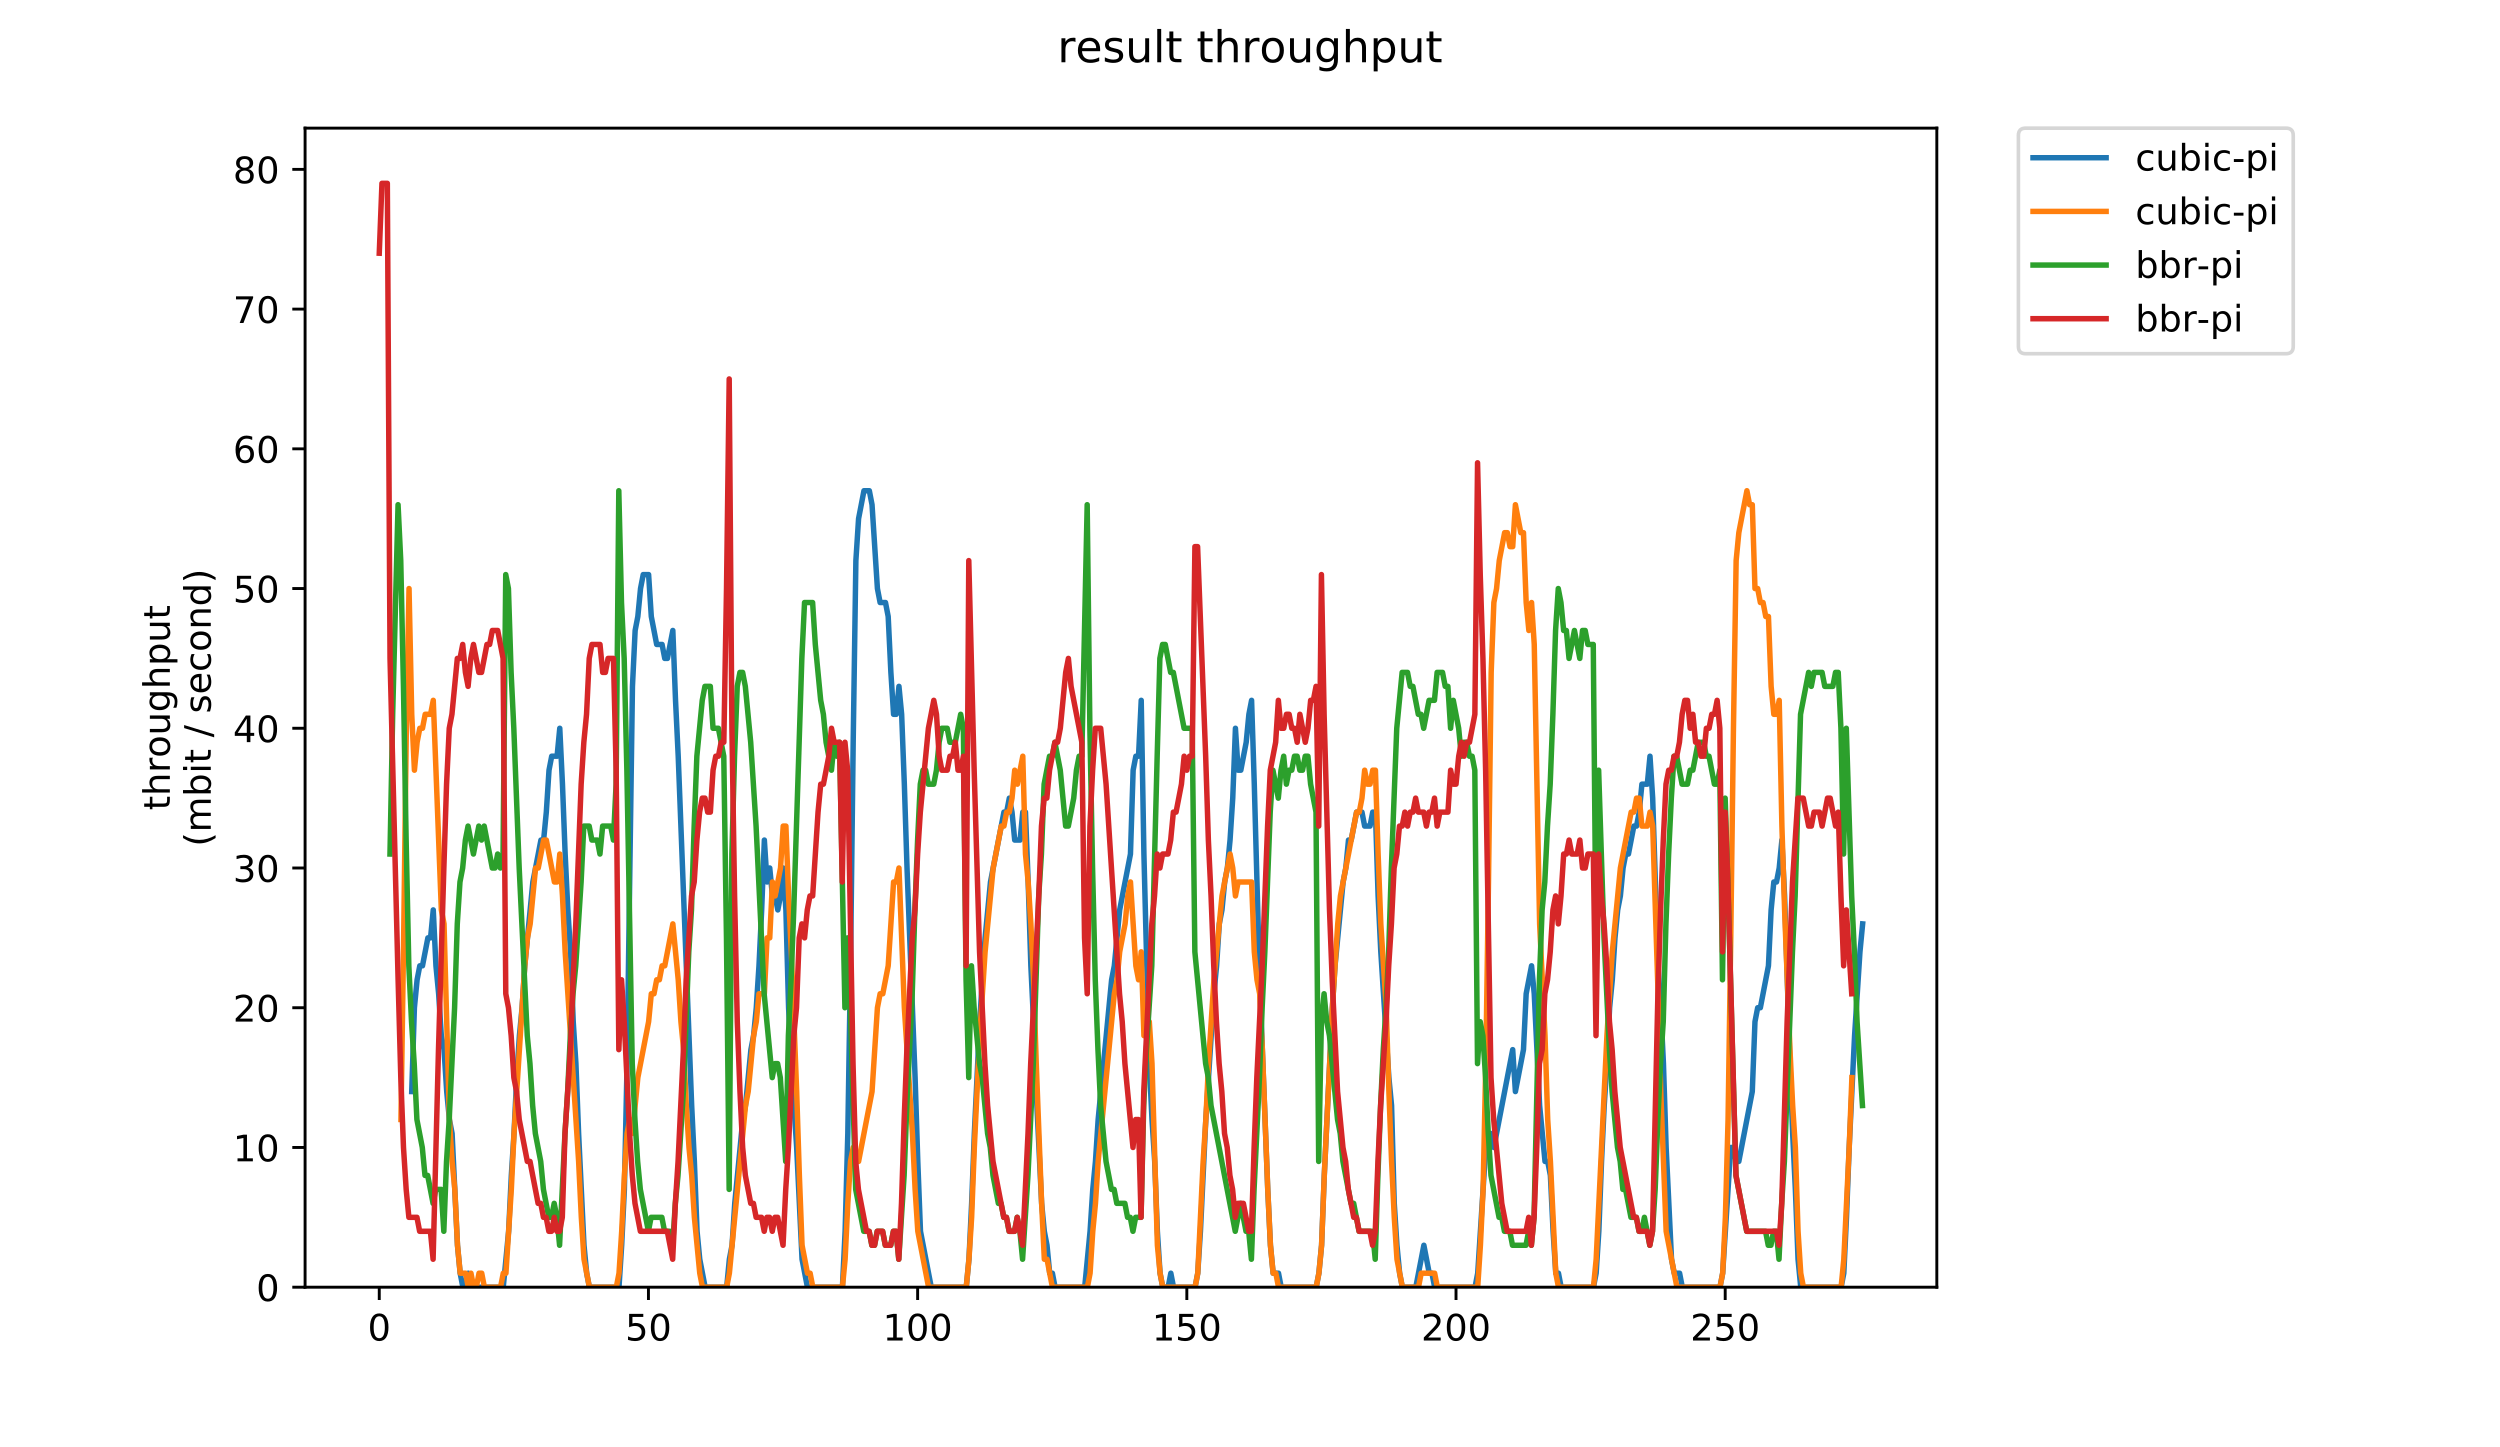 <?xml version="1.0" encoding="utf-8" standalone="no"?>
<!DOCTYPE svg PUBLIC "-//W3C//DTD SVG 1.1//EN"
  "http://www.w3.org/Graphics/SVG/1.1/DTD/svg11.dtd">
<!-- Created with matplotlib (https://matplotlib.org/) -->
<svg height="396pt" version="1.1" viewBox="0 0 684 396" width="684pt" xmlns="http://www.w3.org/2000/svg" xmlns:xlink="http://www.w3.org/1999/xlink">
 <defs>
  <style type="text/css">
*{stroke-linecap:butt;stroke-linejoin:round;}
  </style>
 </defs>
 <g id="figure_1">
  <g id="patch_1">
   <path d="M 0 396 
L 684 396 
L 684 0 
L 0 0 
z
" style="fill:#ffffff;"/>
  </g>
  <g id="axes_1">
   <g id="patch_2">
    <path d="M 83.472 352.174 
L 529.913 352.174 
L 529.913 35.062 
L 83.472 35.062 
z
" style="fill:#ffffff;"/>
   </g>
   <g id="matplotlib.axis_1">
    <g id="xtick_1">
     <g id="line2d_1">
      <defs>
       <path d="M 0 0 
L 0 3.5 
" id="m79e713809d" style="stroke:#000000;stroke-width:0.8;"/>
      </defs>
      <g>
       <use style="stroke:#000000;stroke-width:0.8;" x="103.765" xlink:href="#m79e713809d" y="352.174"/>
      </g>
     </g>
     <g id="text_1">
      <!-- 0 -->
      <defs>
       <path d="M 31.781 66.406 
Q 24.172 66.406 20.328 58.906 
Q 16.5 51.422 16.5 36.375 
Q 16.5 21.391 20.328 13.891 
Q 24.172 6.391 31.781 6.391 
Q 39.453 6.391 43.281 13.891 
Q 47.125 21.391 47.125 36.375 
Q 47.125 51.422 43.281 58.906 
Q 39.453 66.406 31.781 66.406 
z
M 31.781 74.219 
Q 44.047 74.219 50.516 64.516 
Q 56.984 54.828 56.984 36.375 
Q 56.984 17.969 50.516 8.266 
Q 44.047 -1.422 31.781 -1.422 
Q 19.531 -1.422 13.062 8.266 
Q 6.594 17.969 6.594 36.375 
Q 6.594 54.828 13.062 64.516 
Q 19.531 74.219 31.781 74.219 
z
" id="DejaVuSans-48"/>
      </defs>
      <g transform="translate(100.584 366.773)scale(0.1 -0.1)">
       <use xlink:href="#DejaVuSans-48"/>
      </g>
     </g>
    </g>
    <g id="xtick_2">
     <g id="line2d_2">
      <g>
       <use style="stroke:#000000;stroke-width:0.8;" x="177.415" xlink:href="#m79e713809d" y="352.174"/>
      </g>
     </g>
     <g id="text_2">
      <!-- 50 -->
      <defs>
       <path d="M 10.797 72.906 
L 49.516 72.906 
L 49.516 64.594 
L 19.828 64.594 
L 19.828 46.734 
Q 21.969 47.469 24.109 47.828 
Q 26.266 48.188 28.422 48.188 
Q 40.625 48.188 47.75 41.5 
Q 54.891 34.812 54.891 23.391 
Q 54.891 11.625 47.562 5.094 
Q 40.234 -1.422 26.906 -1.422 
Q 22.312 -1.422 17.547 -0.641 
Q 12.797 0.141 7.719 1.703 
L 7.719 11.625 
Q 12.109 9.234 16.797 8.062 
Q 21.484 6.891 26.703 6.891 
Q 35.156 6.891 40.078 11.328 
Q 45.016 15.766 45.016 23.391 
Q 45.016 31 40.078 35.438 
Q 35.156 39.891 26.703 39.891 
Q 22.75 39.891 18.812 39.016 
Q 14.891 38.141 10.797 36.281 
z
" id="DejaVuSans-53"/>
      </defs>
      <g transform="translate(171.053 366.773)scale(0.1 -0.1)">
       <use xlink:href="#DejaVuSans-53"/>
       <use x="63.623" xlink:href="#DejaVuSans-48"/>
      </g>
     </g>
    </g>
    <g id="xtick_3">
     <g id="line2d_3">
      <g>
       <use style="stroke:#000000;stroke-width:0.8;" x="251.065" xlink:href="#m79e713809d" y="352.174"/>
      </g>
     </g>
     <g id="text_3">
      <!-- 100 -->
      <defs>
       <path d="M 12.406 8.297 
L 28.516 8.297 
L 28.516 63.922 
L 10.984 60.406 
L 10.984 69.391 
L 28.422 72.906 
L 38.281 72.906 
L 38.281 8.297 
L 54.391 8.297 
L 54.391 0 
L 12.406 0 
z
" id="DejaVuSans-49"/>
      </defs>
      <g transform="translate(241.522 366.773)scale(0.1 -0.1)">
       <use xlink:href="#DejaVuSans-49"/>
       <use x="63.623" xlink:href="#DejaVuSans-48"/>
       <use x="127.246" xlink:href="#DejaVuSans-48"/>
      </g>
     </g>
    </g>
    <g id="xtick_4">
     <g id="line2d_4">
      <g>
       <use style="stroke:#000000;stroke-width:0.8;" x="324.716" xlink:href="#m79e713809d" y="352.174"/>
      </g>
     </g>
     <g id="text_4">
      <!-- 150 -->
      <g transform="translate(315.172 366.773)scale(0.1 -0.1)">
       <use xlink:href="#DejaVuSans-49"/>
       <use x="63.623" xlink:href="#DejaVuSans-53"/>
       <use x="127.246" xlink:href="#DejaVuSans-48"/>
      </g>
     </g>
    </g>
    <g id="xtick_5">
     <g id="line2d_5">
      <g>
       <use style="stroke:#000000;stroke-width:0.8;" x="398.366" xlink:href="#m79e713809d" y="352.174"/>
      </g>
     </g>
     <g id="text_5">
      <!-- 200 -->
      <defs>
       <path d="M 19.188 8.297 
L 53.609 8.297 
L 53.609 0 
L 7.328 0 
L 7.328 8.297 
Q 12.938 14.109 22.625 23.891 
Q 32.328 33.688 34.812 36.531 
Q 39.547 41.844 41.422 45.531 
Q 43.312 49.219 43.312 52.781 
Q 43.312 58.594 39.234 62.25 
Q 35.156 65.922 28.609 65.922 
Q 23.969 65.922 18.812 64.312 
Q 13.672 62.703 7.812 59.422 
L 7.812 69.391 
Q 13.766 71.781 18.938 73 
Q 24.125 74.219 28.422 74.219 
Q 39.75 74.219 46.484 68.547 
Q 53.219 62.891 53.219 53.422 
Q 53.219 48.922 51.531 44.891 
Q 49.859 40.875 45.406 35.406 
Q 44.188 33.984 37.641 27.219 
Q 31.109 20.453 19.188 8.297 
z
" id="DejaVuSans-50"/>
      </defs>
      <g transform="translate(388.822 366.773)scale(0.1 -0.1)">
       <use xlink:href="#DejaVuSans-50"/>
       <use x="63.623" xlink:href="#DejaVuSans-48"/>
       <use x="127.246" xlink:href="#DejaVuSans-48"/>
      </g>
     </g>
    </g>
    <g id="xtick_6">
     <g id="line2d_6">
      <g>
       <use style="stroke:#000000;stroke-width:0.8;" x="472.016" xlink:href="#m79e713809d" y="352.174"/>
      </g>
     </g>
     <g id="text_6">
      <!-- 250 -->
      <g transform="translate(462.472 366.773)scale(0.1 -0.1)">
       <use xlink:href="#DejaVuSans-50"/>
       <use x="63.623" xlink:href="#DejaVuSans-53"/>
       <use x="127.246" xlink:href="#DejaVuSans-48"/>
      </g>
     </g>
    </g>
   </g>
   <g id="matplotlib.axis_2">
    <g id="ytick_1">
     <g id="line2d_7">
      <defs>
       <path d="M 0 0 
L -3.5 0 
" id="m130a1b90f3" style="stroke:#000000;stroke-width:0.8;"/>
      </defs>
      <g>
       <use style="stroke:#000000;stroke-width:0.8;" x="83.472" xlink:href="#m130a1b90f3" y="352.174"/>
      </g>
     </g>
     <g id="text_7">
      <!-- 0 -->
      <g transform="translate(70.11 355.973)scale(0.1 -0.1)">
       <use xlink:href="#DejaVuSans-48"/>
      </g>
     </g>
    </g>
    <g id="ytick_2">
     <g id="line2d_8">
      <g>
       <use style="stroke:#000000;stroke-width:0.8;" x="83.472" xlink:href="#m130a1b90f3" y="313.945"/>
      </g>
     </g>
     <g id="text_8">
      <!-- 10 -->
      <g transform="translate(63.747 317.744)scale(0.1 -0.1)">
       <use xlink:href="#DejaVuSans-49"/>
       <use x="63.623" xlink:href="#DejaVuSans-48"/>
      </g>
     </g>
    </g>
    <g id="ytick_3">
     <g id="line2d_9">
      <g>
       <use style="stroke:#000000;stroke-width:0.8;" x="83.472" xlink:href="#m130a1b90f3" y="275.716"/>
      </g>
     </g>
     <g id="text_9">
      <!-- 20 -->
      <g transform="translate(63.747 279.515)scale(0.1 -0.1)">
       <use xlink:href="#DejaVuSans-50"/>
       <use x="63.623" xlink:href="#DejaVuSans-48"/>
      </g>
     </g>
    </g>
    <g id="ytick_4">
     <g id="line2d_10">
      <g>
       <use style="stroke:#000000;stroke-width:0.8;" x="83.472" xlink:href="#m130a1b90f3" y="237.486"/>
      </g>
     </g>
     <g id="text_10">
      <!-- 30 -->
      <defs>
       <path d="M 40.578 39.312 
Q 47.656 37.797 51.625 33 
Q 55.609 28.219 55.609 21.188 
Q 55.609 10.406 48.188 4.484 
Q 40.766 -1.422 27.094 -1.422 
Q 22.516 -1.422 17.656 -0.516 
Q 12.797 0.391 7.625 2.203 
L 7.625 11.719 
Q 11.719 9.328 16.594 8.109 
Q 21.484 6.891 26.812 6.891 
Q 36.078 6.891 40.938 10.547 
Q 45.797 14.203 45.797 21.188 
Q 45.797 27.641 41.281 31.266 
Q 36.766 34.906 28.719 34.906 
L 20.219 34.906 
L 20.219 43.016 
L 29.109 43.016 
Q 36.375 43.016 40.234 45.922 
Q 44.094 48.828 44.094 54.297 
Q 44.094 59.906 40.109 62.906 
Q 36.141 65.922 28.719 65.922 
Q 24.656 65.922 20.016 65.031 
Q 15.375 64.156 9.812 62.312 
L 9.812 71.094 
Q 15.438 72.656 20.344 73.438 
Q 25.25 74.219 29.594 74.219 
Q 40.828 74.219 47.359 69.109 
Q 53.906 64.016 53.906 55.328 
Q 53.906 49.266 50.438 45.094 
Q 46.969 40.922 40.578 39.312 
z
" id="DejaVuSans-51"/>
      </defs>
      <g transform="translate(63.747 241.286)scale(0.1 -0.1)">
       <use xlink:href="#DejaVuSans-51"/>
       <use x="63.623" xlink:href="#DejaVuSans-48"/>
      </g>
     </g>
    </g>
    <g id="ytick_5">
     <g id="line2d_11">
      <g>
       <use style="stroke:#000000;stroke-width:0.8;" x="83.472" xlink:href="#m130a1b90f3" y="199.257"/>
      </g>
     </g>
     <g id="text_11">
      <!-- 40 -->
      <defs>
       <path d="M 37.797 64.312 
L 12.891 25.391 
L 37.797 25.391 
z
M 35.203 72.906 
L 47.609 72.906 
L 47.609 25.391 
L 58.016 25.391 
L 58.016 17.188 
L 47.609 17.188 
L 47.609 0 
L 37.797 0 
L 37.797 17.188 
L 4.891 17.188 
L 4.891 26.703 
z
" id="DejaVuSans-52"/>
      </defs>
      <g transform="translate(63.747 203.056)scale(0.1 -0.1)">
       <use xlink:href="#DejaVuSans-52"/>
       <use x="63.623" xlink:href="#DejaVuSans-48"/>
      </g>
     </g>
    </g>
    <g id="ytick_6">
     <g id="line2d_12">
      <g>
       <use style="stroke:#000000;stroke-width:0.8;" x="83.472" xlink:href="#m130a1b90f3" y="161.028"/>
      </g>
     </g>
     <g id="text_12">
      <!-- 50 -->
      <g transform="translate(63.747 164.827)scale(0.1 -0.1)">
       <use xlink:href="#DejaVuSans-53"/>
       <use x="63.623" xlink:href="#DejaVuSans-48"/>
      </g>
     </g>
    </g>
    <g id="ytick_7">
     <g id="line2d_13">
      <g>
       <use style="stroke:#000000;stroke-width:0.8;" x="83.472" xlink:href="#m130a1b90f3" y="122.799"/>
      </g>
     </g>
     <g id="text_13">
      <!-- 60 -->
      <defs>
       <path d="M 33.016 40.375 
Q 26.375 40.375 22.484 35.828 
Q 18.609 31.297 18.609 23.391 
Q 18.609 15.531 22.484 10.953 
Q 26.375 6.391 33.016 6.391 
Q 39.656 6.391 43.531 10.953 
Q 47.406 15.531 47.406 23.391 
Q 47.406 31.297 43.531 35.828 
Q 39.656 40.375 33.016 40.375 
z
M 52.594 71.297 
L 52.594 62.312 
Q 48.875 64.062 45.094 64.984 
Q 41.312 65.922 37.594 65.922 
Q 27.828 65.922 22.672 59.328 
Q 17.531 52.734 16.797 39.406 
Q 19.672 43.656 24.016 45.922 
Q 28.375 48.188 33.594 48.188 
Q 44.578 48.188 50.953 41.516 
Q 57.328 34.859 57.328 23.391 
Q 57.328 12.156 50.688 5.359 
Q 44.047 -1.422 33.016 -1.422 
Q 20.359 -1.422 13.672 8.266 
Q 6.984 17.969 6.984 36.375 
Q 6.984 53.656 15.188 63.938 
Q 23.391 74.219 37.203 74.219 
Q 40.922 74.219 44.703 73.484 
Q 48.484 72.75 52.594 71.297 
z
" id="DejaVuSans-54"/>
      </defs>
      <g transform="translate(63.747 126.598)scale(0.1 -0.1)">
       <use xlink:href="#DejaVuSans-54"/>
       <use x="63.623" xlink:href="#DejaVuSans-48"/>
      </g>
     </g>
    </g>
    <g id="ytick_8">
     <g id="line2d_14">
      <g>
       <use style="stroke:#000000;stroke-width:0.8;" x="83.472" xlink:href="#m130a1b90f3" y="84.569"/>
      </g>
     </g>
     <g id="text_14">
      <!-- 70 -->
      <defs>
       <path d="M 8.203 72.906 
L 55.078 72.906 
L 55.078 68.703 
L 28.609 0 
L 18.312 0 
L 43.219 64.594 
L 8.203 64.594 
z
" id="DejaVuSans-55"/>
      </defs>
      <g transform="translate(63.747 88.369)scale(0.1 -0.1)">
       <use xlink:href="#DejaVuSans-55"/>
       <use x="63.623" xlink:href="#DejaVuSans-48"/>
      </g>
     </g>
    </g>
    <g id="ytick_9">
     <g id="line2d_15">
      <g>
       <use style="stroke:#000000;stroke-width:0.8;" x="83.472" xlink:href="#m130a1b90f3" y="46.34"/>
      </g>
     </g>
     <g id="text_15">
      <!-- 80 -->
      <defs>
       <path d="M 31.781 34.625 
Q 24.75 34.625 20.719 30.859 
Q 16.703 27.094 16.703 20.516 
Q 16.703 13.922 20.719 10.156 
Q 24.75 6.391 31.781 6.391 
Q 38.812 6.391 42.859 10.172 
Q 46.922 13.969 46.922 20.516 
Q 46.922 27.094 42.891 30.859 
Q 38.875 34.625 31.781 34.625 
z
M 21.922 38.812 
Q 15.578 40.375 12.031 44.719 
Q 8.5 49.078 8.5 55.328 
Q 8.5 64.062 14.719 69.141 
Q 20.953 74.219 31.781 74.219 
Q 42.672 74.219 48.875 69.141 
Q 55.078 64.062 55.078 55.328 
Q 55.078 49.078 51.531 44.719 
Q 48 40.375 41.703 38.812 
Q 48.828 37.156 52.797 32.312 
Q 56.781 27.484 56.781 20.516 
Q 56.781 9.906 50.312 4.234 
Q 43.844 -1.422 31.781 -1.422 
Q 19.734 -1.422 13.25 4.234 
Q 6.781 9.906 6.781 20.516 
Q 6.781 27.484 10.781 32.312 
Q 14.797 37.156 21.922 38.812 
z
M 18.312 54.391 
Q 18.312 48.734 21.844 45.562 
Q 25.391 42.391 31.781 42.391 
Q 38.141 42.391 41.719 45.562 
Q 45.312 48.734 45.312 54.391 
Q 45.312 60.062 41.719 63.234 
Q 38.141 66.406 31.781 66.406 
Q 25.391 66.406 21.844 63.234 
Q 18.312 60.062 18.312 54.391 
z
" id="DejaVuSans-56"/>
      </defs>
      <g transform="translate(63.747 50.139)scale(0.1 -0.1)">
       <use xlink:href="#DejaVuSans-56"/>
       <use x="63.623" xlink:href="#DejaVuSans-48"/>
      </g>
     </g>
    </g>
    <g id="text_16">
     <!-- throughput -->
     <defs>
      <path d="M 18.312 70.219 
L 18.312 54.688 
L 36.812 54.688 
L 36.812 47.703 
L 18.312 47.703 
L 18.312 18.016 
Q 18.312 11.328 20.141 9.422 
Q 21.969 7.516 27.594 7.516 
L 36.812 7.516 
L 36.812 0 
L 27.594 0 
Q 17.188 0 13.234 3.875 
Q 9.281 7.766 9.281 18.016 
L 9.281 47.703 
L 2.688 47.703 
L 2.688 54.688 
L 9.281 54.688 
L 9.281 70.219 
z
" id="DejaVuSans-116"/>
      <path d="M 54.891 33.016 
L 54.891 0 
L 45.906 0 
L 45.906 32.719 
Q 45.906 40.484 42.875 44.328 
Q 39.844 48.188 33.797 48.188 
Q 26.516 48.188 22.312 43.547 
Q 18.109 38.922 18.109 30.906 
L 18.109 0 
L 9.078 0 
L 9.078 75.984 
L 18.109 75.984 
L 18.109 46.188 
Q 21.344 51.125 25.703 53.562 
Q 30.078 56 35.797 56 
Q 45.219 56 50.047 50.172 
Q 54.891 44.344 54.891 33.016 
z
" id="DejaVuSans-104"/>
      <path d="M 41.109 46.297 
Q 39.594 47.172 37.812 47.578 
Q 36.031 48 33.891 48 
Q 26.266 48 22.188 43.047 
Q 18.109 38.094 18.109 28.812 
L 18.109 0 
L 9.078 0 
L 9.078 54.688 
L 18.109 54.688 
L 18.109 46.188 
Q 20.953 51.172 25.484 53.578 
Q 30.031 56 36.531 56 
Q 37.453 56 38.578 55.875 
Q 39.703 55.766 41.062 55.516 
z
" id="DejaVuSans-114"/>
      <path d="M 30.609 48.391 
Q 23.391 48.391 19.188 42.75 
Q 14.984 37.109 14.984 27.297 
Q 14.984 17.484 19.156 11.844 
Q 23.344 6.203 30.609 6.203 
Q 37.797 6.203 41.984 11.859 
Q 46.188 17.531 46.188 27.297 
Q 46.188 37.016 41.984 42.703 
Q 37.797 48.391 30.609 48.391 
z
M 30.609 56 
Q 42.328 56 49.016 48.375 
Q 55.719 40.766 55.719 27.297 
Q 55.719 13.875 49.016 6.219 
Q 42.328 -1.422 30.609 -1.422 
Q 18.844 -1.422 12.172 6.219 
Q 5.516 13.875 5.516 27.297 
Q 5.516 40.766 12.172 48.375 
Q 18.844 56 30.609 56 
z
" id="DejaVuSans-111"/>
      <path d="M 8.5 21.578 
L 8.5 54.688 
L 17.484 54.688 
L 17.484 21.922 
Q 17.484 14.156 20.5 10.266 
Q 23.531 6.391 29.594 6.391 
Q 36.859 6.391 41.078 11.031 
Q 45.312 15.672 45.312 23.688 
L 45.312 54.688 
L 54.297 54.688 
L 54.297 0 
L 45.312 0 
L 45.312 8.406 
Q 42.047 3.422 37.719 1 
Q 33.406 -1.422 27.688 -1.422 
Q 18.266 -1.422 13.375 4.438 
Q 8.5 10.297 8.5 21.578 
z
M 31.109 56 
z
" id="DejaVuSans-117"/>
      <path d="M 45.406 27.984 
Q 45.406 37.75 41.375 43.109 
Q 37.359 48.484 30.078 48.484 
Q 22.859 48.484 18.828 43.109 
Q 14.797 37.75 14.797 27.984 
Q 14.797 18.266 18.828 12.891 
Q 22.859 7.516 30.078 7.516 
Q 37.359 7.516 41.375 12.891 
Q 45.406 18.266 45.406 27.984 
z
M 54.391 6.781 
Q 54.391 -7.172 48.188 -13.984 
Q 42 -20.797 29.203 -20.797 
Q 24.469 -20.797 20.266 -20.094 
Q 16.062 -19.391 12.109 -17.922 
L 12.109 -9.188 
Q 16.062 -11.328 19.922 -12.344 
Q 23.781 -13.375 27.781 -13.375 
Q 36.625 -13.375 41.016 -8.766 
Q 45.406 -4.156 45.406 5.172 
L 45.406 9.625 
Q 42.625 4.781 38.281 2.391 
Q 33.938 0 27.875 0 
Q 17.828 0 11.672 7.656 
Q 5.516 15.328 5.516 27.984 
Q 5.516 40.672 11.672 48.328 
Q 17.828 56 27.875 56 
Q 33.938 56 38.281 53.609 
Q 42.625 51.219 45.406 46.391 
L 45.406 54.688 
L 54.391 54.688 
z
" id="DejaVuSans-103"/>
      <path d="M 18.109 8.203 
L 18.109 -20.797 
L 9.078 -20.797 
L 9.078 54.688 
L 18.109 54.688 
L 18.109 46.391 
Q 20.953 51.266 25.266 53.625 
Q 29.594 56 35.594 56 
Q 45.562 56 51.781 48.094 
Q 58.016 40.188 58.016 27.297 
Q 58.016 14.406 51.781 6.484 
Q 45.562 -1.422 35.594 -1.422 
Q 29.594 -1.422 25.266 0.953 
Q 20.953 3.328 18.109 8.203 
z
M 48.688 27.297 
Q 48.688 37.203 44.609 42.844 
Q 40.531 48.484 33.406 48.484 
Q 26.266 48.484 22.188 42.844 
Q 18.109 37.203 18.109 27.297 
Q 18.109 17.391 22.188 11.75 
Q 26.266 6.109 33.406 6.109 
Q 40.531 6.109 44.609 11.75 
Q 48.688 17.391 48.688 27.297 
z
" id="DejaVuSans-112"/>
     </defs>
     <g transform="translate(46.47 221.675)rotate(-90)scale(0.1 -0.1)">
      <use xlink:href="#DejaVuSans-116"/>
      <use x="39.209" xlink:href="#DejaVuSans-104"/>
      <use x="102.588" xlink:href="#DejaVuSans-114"/>
      <use x="143.67" xlink:href="#DejaVuSans-111"/>
      <use x="204.852" xlink:href="#DejaVuSans-117"/>
      <use x="268.23" xlink:href="#DejaVuSans-103"/>
      <use x="331.707" xlink:href="#DejaVuSans-104"/>
      <use x="395.086" xlink:href="#DejaVuSans-112"/>
      <use x="458.562" xlink:href="#DejaVuSans-117"/>
      <use x="521.941" xlink:href="#DejaVuSans-116"/>
     </g>
     <!-- (mbit / second) -->
     <defs>
      <path d="M 31 75.875 
Q 24.469 64.656 21.281 53.656 
Q 18.109 42.672 18.109 31.391 
Q 18.109 20.125 21.312 9.062 
Q 24.516 -2 31 -13.188 
L 23.188 -13.188 
Q 15.875 -1.703 12.234 9.375 
Q 8.594 20.453 8.594 31.391 
Q 8.594 42.281 12.203 53.312 
Q 15.828 64.359 23.188 75.875 
z
" id="DejaVuSans-40"/>
      <path d="M 52 44.188 
Q 55.375 50.25 60.062 53.125 
Q 64.75 56 71.094 56 
Q 79.641 56 84.281 50.016 
Q 88.922 44.047 88.922 33.016 
L 88.922 0 
L 79.891 0 
L 79.891 32.719 
Q 79.891 40.578 77.094 44.375 
Q 74.312 48.188 68.609 48.188 
Q 61.625 48.188 57.562 43.547 
Q 53.516 38.922 53.516 30.906 
L 53.516 0 
L 44.484 0 
L 44.484 32.719 
Q 44.484 40.625 41.703 44.406 
Q 38.922 48.188 33.109 48.188 
Q 26.219 48.188 22.156 43.531 
Q 18.109 38.875 18.109 30.906 
L 18.109 0 
L 9.078 0 
L 9.078 54.688 
L 18.109 54.688 
L 18.109 46.188 
Q 21.188 51.219 25.484 53.609 
Q 29.781 56 35.688 56 
Q 41.656 56 45.828 52.969 
Q 50 49.953 52 44.188 
z
" id="DejaVuSans-109"/>
      <path d="M 48.688 27.297 
Q 48.688 37.203 44.609 42.844 
Q 40.531 48.484 33.406 48.484 
Q 26.266 48.484 22.188 42.844 
Q 18.109 37.203 18.109 27.297 
Q 18.109 17.391 22.188 11.75 
Q 26.266 6.109 33.406 6.109 
Q 40.531 6.109 44.609 11.75 
Q 48.688 17.391 48.688 27.297 
z
M 18.109 46.391 
Q 20.953 51.266 25.266 53.625 
Q 29.594 56 35.594 56 
Q 45.562 56 51.781 48.094 
Q 58.016 40.188 58.016 27.297 
Q 58.016 14.406 51.781 6.484 
Q 45.562 -1.422 35.594 -1.422 
Q 29.594 -1.422 25.266 0.953 
Q 20.953 3.328 18.109 8.203 
L 18.109 0 
L 9.078 0 
L 9.078 75.984 
L 18.109 75.984 
z
" id="DejaVuSans-98"/>
      <path d="M 9.422 54.688 
L 18.406 54.688 
L 18.406 0 
L 9.422 0 
z
M 9.422 75.984 
L 18.406 75.984 
L 18.406 64.594 
L 9.422 64.594 
z
" id="DejaVuSans-105"/>
      <path id="DejaVuSans-32"/>
      <path d="M 25.391 72.906 
L 33.688 72.906 
L 8.297 -9.281 
L 0 -9.281 
z
" id="DejaVuSans-47"/>
      <path d="M 44.281 53.078 
L 44.281 44.578 
Q 40.484 46.531 36.375 47.5 
Q 32.281 48.484 27.875 48.484 
Q 21.188 48.484 17.844 46.438 
Q 14.5 44.391 14.5 40.281 
Q 14.5 37.156 16.891 35.375 
Q 19.281 33.594 26.516 31.984 
L 29.594 31.297 
Q 39.156 29.25 43.188 25.516 
Q 47.219 21.781 47.219 15.094 
Q 47.219 7.469 41.188 3.016 
Q 35.156 -1.422 24.609 -1.422 
Q 20.219 -1.422 15.453 -0.562 
Q 10.688 0.297 5.422 2 
L 5.422 11.281 
Q 10.406 8.688 15.234 7.391 
Q 20.062 6.109 24.812 6.109 
Q 31.156 6.109 34.562 8.281 
Q 37.984 10.453 37.984 14.406 
Q 37.984 18.062 35.516 20.016 
Q 33.062 21.969 24.703 23.781 
L 21.578 24.516 
Q 13.234 26.266 9.516 29.906 
Q 5.812 33.547 5.812 39.891 
Q 5.812 47.609 11.281 51.797 
Q 16.75 56 26.812 56 
Q 31.781 56 36.172 55.266 
Q 40.578 54.547 44.281 53.078 
z
" id="DejaVuSans-115"/>
      <path d="M 56.203 29.594 
L 56.203 25.203 
L 14.891 25.203 
Q 15.484 15.922 20.484 11.062 
Q 25.484 6.203 34.422 6.203 
Q 39.594 6.203 44.453 7.469 
Q 49.312 8.734 54.109 11.281 
L 54.109 2.781 
Q 49.266 0.734 44.188 -0.344 
Q 39.109 -1.422 33.891 -1.422 
Q 20.797 -1.422 13.156 6.188 
Q 5.516 13.812 5.516 26.812 
Q 5.516 40.234 12.766 48.109 
Q 20.016 56 32.328 56 
Q 43.359 56 49.781 48.891 
Q 56.203 41.797 56.203 29.594 
z
M 47.219 32.234 
Q 47.125 39.594 43.094 43.984 
Q 39.062 48.391 32.422 48.391 
Q 24.906 48.391 20.391 44.141 
Q 15.875 39.891 15.188 32.172 
z
" id="DejaVuSans-101"/>
      <path d="M 48.781 52.594 
L 48.781 44.188 
Q 44.969 46.297 41.141 47.344 
Q 37.312 48.391 33.406 48.391 
Q 24.656 48.391 19.812 42.844 
Q 14.984 37.312 14.984 27.297 
Q 14.984 17.281 19.812 11.734 
Q 24.656 6.203 33.406 6.203 
Q 37.312 6.203 41.141 7.25 
Q 44.969 8.297 48.781 10.406 
L 48.781 2.094 
Q 45.016 0.344 40.984 -0.531 
Q 36.969 -1.422 32.422 -1.422 
Q 20.062 -1.422 12.781 6.344 
Q 5.516 14.109 5.516 27.297 
Q 5.516 40.672 12.859 48.328 
Q 20.219 56 33.016 56 
Q 37.156 56 41.109 55.141 
Q 45.062 54.297 48.781 52.594 
z
" id="DejaVuSans-99"/>
      <path d="M 54.891 33.016 
L 54.891 0 
L 45.906 0 
L 45.906 32.719 
Q 45.906 40.484 42.875 44.328 
Q 39.844 48.188 33.797 48.188 
Q 26.516 48.188 22.312 43.547 
Q 18.109 38.922 18.109 30.906 
L 18.109 0 
L 9.078 0 
L 9.078 54.688 
L 18.109 54.688 
L 18.109 46.188 
Q 21.344 51.125 25.703 53.562 
Q 30.078 56 35.797 56 
Q 45.219 56 50.047 50.172 
Q 54.891 44.344 54.891 33.016 
z
" id="DejaVuSans-110"/>
      <path d="M 45.406 46.391 
L 45.406 75.984 
L 54.391 75.984 
L 54.391 0 
L 45.406 0 
L 45.406 8.203 
Q 42.578 3.328 38.25 0.953 
Q 33.938 -1.422 27.875 -1.422 
Q 17.969 -1.422 11.734 6.484 
Q 5.516 14.406 5.516 27.297 
Q 5.516 40.188 11.734 48.094 
Q 17.969 56 27.875 56 
Q 33.938 56 38.25 53.625 
Q 42.578 51.266 45.406 46.391 
z
M 14.797 27.297 
Q 14.797 17.391 18.875 11.75 
Q 22.953 6.109 30.078 6.109 
Q 37.203 6.109 41.297 11.75 
Q 45.406 17.391 45.406 27.297 
Q 45.406 37.203 41.297 42.844 
Q 37.203 48.484 30.078 48.484 
Q 22.953 48.484 18.875 42.844 
Q 14.797 37.203 14.797 27.297 
z
" id="DejaVuSans-100"/>
      <path d="M 8.016 75.875 
L 15.828 75.875 
Q 23.141 64.359 26.781 53.312 
Q 30.422 42.281 30.422 31.391 
Q 30.422 20.453 26.781 9.375 
Q 23.141 -1.703 15.828 -13.188 
L 8.016 -13.188 
Q 14.5 -2 17.703 9.062 
Q 20.906 20.125 20.906 31.391 
Q 20.906 42.672 17.703 53.656 
Q 14.5 64.656 8.016 75.875 
z
" id="DejaVuSans-41"/>
     </defs>
     <g transform="translate(57.668 231.609)rotate(-90)scale(0.1 -0.1)">
      <use xlink:href="#DejaVuSans-40"/>
      <use x="39.014" xlink:href="#DejaVuSans-109"/>
      <use x="136.426" xlink:href="#DejaVuSans-98"/>
      <use x="199.902" xlink:href="#DejaVuSans-105"/>
      <use x="227.686" xlink:href="#DejaVuSans-116"/>
      <use x="266.895" xlink:href="#DejaVuSans-32"/>
      <use x="298.682" xlink:href="#DejaVuSans-47"/>
      <use x="332.373" xlink:href="#DejaVuSans-32"/>
      <use x="364.16" xlink:href="#DejaVuSans-115"/>
      <use x="416.26" xlink:href="#DejaVuSans-101"/>
      <use x="477.783" xlink:href="#DejaVuSans-99"/>
      <use x="532.764" xlink:href="#DejaVuSans-111"/>
      <use x="593.945" xlink:href="#DejaVuSans-110"/>
      <use x="657.324" xlink:href="#DejaVuSans-100"/>
      <use x="720.801" xlink:href="#DejaVuSans-41"/>
     </g>
    </g>
   </g>
   <g id="line2d_16">
    <path clip-path="url(#p7dc8bb8af0)" d="M 112.646 298.653 
L 113.382 275.716 
L 114.119 268.07 
L 114.855 264.247 
L 115.592 264.247 
L 117.065 256.601 
L 117.801 256.601 
L 118.538 248.955 
L 119.274 264.247 
L 120.011 271.893 
L 120.747 283.362 
L 121.484 287.184 
L 122.22 298.653 
L 122.957 306.299 
L 123.693 310.122 
L 125.166 340.705 
L 125.903 348.351 
L 126.639 352.174 
L 127.376 352.174 
L 128.112 348.351 
L 128.849 352.174 
L 137.687 352.174 
L 139.16 336.882 
L 139.896 321.591 
L 140.633 310.122 
L 141.369 294.83 
L 142.106 283.362 
L 142.842 275.716 
L 143.579 264.247 
L 145.788 241.309 
L 147.998 229.841 
L 148.734 229.841 
L 149.471 222.195 
L 150.207 210.726 
L 150.944 206.903 
L 152.417 206.903 
L 153.153 199.257 
L 153.89 214.549 
L 154.626 233.663 
L 155.363 248.955 
L 156.099 260.424 
L 156.836 279.539 
L 157.572 291.007 
L 158.309 310.122 
L 159.782 340.705 
L 160.518 348.351 
L 161.255 352.174 
L 169.356 352.174 
L 170.093 340.705 
L 170.829 325.414 
L 171.566 291.007 
L 173.039 187.788 
L 173.775 172.497 
L 174.512 168.674 
L 175.248 161.028 
L 175.985 157.205 
L 177.458 157.205 
L 178.194 168.674 
L 179.667 176.32 
L 181.14 176.32 
L 181.877 180.143 
L 182.613 180.143 
L 184.086 172.497 
L 184.823 191.611 
L 185.559 206.903 
L 189.242 302.476 
L 189.979 317.768 
L 190.715 336.882 
L 191.452 344.528 
L 192.925 352.174 
L 198.817 352.174 
L 199.553 344.528 
L 200.29 340.705 
L 201.026 329.237 
L 203.236 306.299 
L 203.972 302.476 
L 205.445 287.184 
L 206.182 283.362 
L 206.918 275.716 
L 207.655 264.247 
L 208.391 248.955 
L 209.128 229.841 
L 209.864 241.309 
L 210.601 237.486 
L 211.337 245.132 
L 212.074 245.132 
L 212.81 248.955 
L 213.547 245.132 
L 214.283 237.486 
L 215.02 248.955 
L 215.756 275.716 
L 216.493 291.007 
L 217.966 313.945 
L 219.439 344.528 
L 220.912 352.174 
L 230.486 352.174 
L 231.223 336.882 
L 231.959 310.122 
L 232.696 264.247 
L 233.432 203.08 
L 234.169 153.382 
L 234.905 141.913 
L 236.378 134.267 
L 237.851 134.267 
L 238.588 138.09 
L 240.061 161.028 
L 240.797 164.851 
L 242.27 164.851 
L 243.007 168.674 
L 243.743 183.965 
L 244.48 195.434 
L 245.216 195.434 
L 245.953 187.788 
L 246.689 195.434 
L 247.426 214.549 
L 248.162 237.486 
L 250.372 294.83 
L 251.108 317.768 
L 251.845 336.882 
L 254.791 352.174 
L 264.365 352.174 
L 265.102 344.528 
L 265.838 329.237 
L 266.575 310.122 
L 268.048 279.539 
L 269.521 256.601 
L 270.994 241.309 
L 274.676 222.195 
L 275.413 222.195 
L 276.149 218.372 
L 276.886 222.195 
L 277.622 229.841 
L 279.095 229.841 
L 279.832 222.195 
L 280.568 222.195 
L 281.305 241.309 
L 282.041 264.247 
L 282.778 279.539 
L 283.514 298.653 
L 284.987 329.237 
L 285.724 336.882 
L 286.46 340.705 
L 287.197 348.351 
L 287.933 348.351 
L 288.67 352.174 
L 296.771 352.174 
L 298.244 336.882 
L 298.981 325.414 
L 299.717 317.768 
L 300.454 306.299 
L 304.136 268.07 
L 304.873 264.247 
L 306.346 248.955 
L 309.292 233.663 
L 310.028 210.726 
L 310.765 206.903 
L 311.501 206.903 
L 312.238 191.611 
L 312.974 233.663 
L 314.447 291.007 
L 315.184 306.299 
L 315.92 317.768 
L 316.657 336.882 
L 317.393 348.351 
L 318.13 352.174 
L 319.603 352.174 
L 320.339 348.351 
L 321.076 352.174 
L 326.968 352.174 
L 327.704 348.351 
L 328.441 336.882 
L 329.914 306.299 
L 332.123 271.893 
L 332.86 264.247 
L 333.596 252.778 
L 334.333 248.955 
L 335.069 241.309 
L 335.806 237.486 
L 336.542 229.841 
L 337.279 218.372 
L 338.015 199.257 
L 338.752 210.726 
L 339.488 210.726 
L 340.961 203.08 
L 341.698 195.434 
L 342.434 191.611 
L 343.171 214.549 
L 344.644 268.07 
L 346.853 325.414 
L 347.59 340.705 
L 348.326 348.351 
L 349.799 348.351 
L 350.536 352.174 
L 360.11 352.174 
L 360.847 348.351 
L 361.583 340.705 
L 362.32 321.591 
L 364.529 275.716 
L 365.266 264.247 
L 367.475 241.309 
L 368.212 237.486 
L 368.948 229.841 
L 369.685 229.841 
L 371.158 222.195 
L 372.631 222.195 
L 373.367 226.018 
L 374.84 226.018 
L 375.577 222.195 
L 376.313 222.195 
L 377.05 245.132 
L 377.786 260.424 
L 379.996 294.83 
L 380.732 302.476 
L 381.469 329.237 
L 382.205 340.705 
L 382.942 348.351 
L 383.678 352.174 
L 387.361 352.174 
L 389.57 340.705 
L 391.043 348.351 
L 391.78 348.351 
L 392.516 352.174 
L 403.564 352.174 
L 404.3 348.351 
L 406.51 313.945 
L 407.246 310.122 
L 407.983 310.122 
L 408.719 313.945 
L 413.875 287.184 
L 414.612 298.653 
L 416.821 287.184 
L 417.558 271.893 
L 419.031 264.247 
L 419.767 271.893 
L 421.24 302.476 
L 422.713 317.768 
L 423.45 317.768 
L 424.186 321.591 
L 424.923 336.882 
L 425.659 348.351 
L 426.396 348.351 
L 427.132 352.174 
L 435.97 352.174 
L 436.707 348.351 
L 437.443 336.882 
L 438.18 317.768 
L 438.916 302.476 
L 439.653 291.007 
L 440.389 275.716 
L 441.126 268.07 
L 441.862 256.601 
L 442.599 248.955 
L 443.335 245.132 
L 444.072 237.486 
L 444.808 233.663 
L 445.545 233.663 
L 447.018 226.018 
L 447.754 226.018 
L 448.491 222.195 
L 449.227 214.549 
L 450.7 214.549 
L 451.437 206.903 
L 452.173 218.372 
L 453.646 264.247 
L 454.383 275.716 
L 455.119 291.007 
L 455.856 313.945 
L 457.329 344.528 
L 458.065 348.351 
L 459.538 348.351 
L 460.275 352.174 
L 470.586 352.174 
L 471.322 348.351 
L 473.532 313.945 
L 474.268 313.945 
L 475.005 317.768 
L 475.741 317.768 
L 479.424 298.653 
L 480.16 279.539 
L 480.897 275.716 
L 481.633 275.716 
L 483.843 264.247 
L 484.579 248.955 
L 485.316 241.309 
L 486.052 241.309 
L 486.789 237.486 
L 487.525 229.841 
L 488.262 245.132 
L 489.735 291.007 
L 490.471 310.122 
L 491.208 325.414 
L 491.944 344.528 
L 492.681 352.174 
L 503.728 352.174 
L 504.465 348.351 
L 505.201 333.06 
L 505.938 313.945 
L 507.411 283.362 
L 508.884 260.424 
L 509.62 252.778 
L 509.62 252.778 
" style="fill:none;stroke:#1f77b4;stroke-linecap:square;stroke-width:1.5;"/>
   </g>
   <g id="line2d_17">
    <path clip-path="url(#p7dc8bb8af0)" d="M 109.703 306.299 
L 110.439 256.601 
L 111.176 199.257 
L 111.912 161.028 
L 112.649 195.434 
L 113.385 210.726 
L 114.122 203.08 
L 114.858 199.257 
L 115.595 199.257 
L 116.331 195.434 
L 117.804 195.434 
L 118.541 191.611 
L 120.75 248.955 
L 121.487 252.778 
L 122.96 306.299 
L 123.696 317.768 
L 124.433 325.414 
L 125.169 340.705 
L 125.906 348.351 
L 127.379 348.351 
L 128.115 352.174 
L 128.852 348.351 
L 129.588 352.174 
L 130.325 352.174 
L 131.061 348.351 
L 131.798 348.351 
L 132.534 352.174 
L 136.953 352.174 
L 137.69 348.351 
L 138.426 348.351 
L 139.899 325.414 
L 140.636 310.122 
L 143.582 264.247 
L 144.318 256.601 
L 145.055 252.778 
L 146.528 237.486 
L 147.264 237.486 
L 148.737 229.841 
L 149.474 229.841 
L 151.683 241.309 
L 152.42 241.309 
L 153.156 233.663 
L 153.893 245.132 
L 154.629 260.424 
L 158.312 317.768 
L 159.048 333.06 
L 159.785 344.528 
L 161.258 352.174 
L 168.623 352.174 
L 169.359 348.351 
L 170.096 336.882 
L 170.832 321.591 
L 171.569 310.122 
L 172.305 306.299 
L 173.042 310.122 
L 174.515 294.83 
L 177.461 279.539 
L 178.197 271.893 
L 178.934 271.893 
L 179.67 268.07 
L 180.407 268.07 
L 181.143 264.247 
L 181.88 264.247 
L 184.089 252.778 
L 185.562 268.07 
L 186.299 279.539 
L 187.035 287.184 
L 187.772 302.476 
L 188.508 313.945 
L 189.245 321.591 
L 189.981 333.06 
L 191.454 348.351 
L 192.191 352.174 
L 198.819 352.174 
L 199.556 348.351 
L 203.975 302.476 
L 204.711 298.653 
L 206.184 283.362 
L 206.921 279.539 
L 207.657 271.893 
L 209.13 271.893 
L 209.867 256.601 
L 210.603 256.601 
L 211.34 241.309 
L 212.077 245.132 
L 213.55 237.486 
L 214.286 226.018 
L 215.023 226.018 
L 215.759 245.132 
L 216.496 260.424 
L 217.969 298.653 
L 218.705 321.591 
L 219.442 340.705 
L 220.915 348.351 
L 221.651 348.351 
L 222.388 352.174 
L 230.489 352.174 
L 231.226 344.528 
L 231.962 329.237 
L 232.699 317.768 
L 233.435 313.945 
L 234.172 317.768 
L 234.908 317.768 
L 238.591 298.653 
L 240.064 275.716 
L 240.8 271.893 
L 241.537 271.893 
L 243.01 264.247 
L 244.483 241.309 
L 245.219 241.309 
L 245.956 237.486 
L 247.429 275.716 
L 249.638 310.122 
L 250.375 325.414 
L 251.111 336.882 
L 254.057 352.174 
L 264.368 352.174 
L 265.105 344.528 
L 265.841 333.06 
L 266.578 313.945 
L 268.051 283.362 
L 269.524 260.424 
L 271.733 237.486 
L 273.943 226.018 
L 274.679 226.018 
L 275.416 222.195 
L 276.152 222.195 
L 276.889 218.372 
L 277.625 210.726 
L 278.362 214.549 
L 279.835 206.903 
L 280.571 233.663 
L 281.308 241.309 
L 282.044 252.778 
L 282.781 268.07 
L 283.517 291.007 
L 284.99 329.237 
L 285.727 344.528 
L 286.463 344.528 
L 287.936 352.174 
L 297.511 352.174 
L 298.247 348.351 
L 298.984 336.882 
L 299.72 329.237 
L 300.457 317.768 
L 304.876 271.893 
L 305.612 268.07 
L 306.349 260.424 
L 307.822 252.778 
L 308.558 245.132 
L 309.295 241.309 
L 310.768 264.247 
L 311.504 268.07 
L 312.241 260.424 
L 312.977 283.362 
L 313.714 283.362 
L 314.45 279.539 
L 315.187 291.007 
L 316.66 340.705 
L 317.396 348.351 
L 318.133 352.174 
L 326.971 352.174 
L 327.707 348.351 
L 329.18 317.768 
L 329.917 306.299 
L 330.653 291.007 
L 332.126 268.07 
L 334.336 245.132 
L 336.545 233.663 
L 337.282 237.486 
L 338.018 245.132 
L 338.755 241.309 
L 342.437 241.309 
L 343.174 260.424 
L 343.91 268.07 
L 344.647 271.893 
L 345.383 287.184 
L 346.856 325.414 
L 347.593 340.705 
L 348.329 348.351 
L 349.066 348.351 
L 349.802 352.174 
L 360.113 352.174 
L 360.85 348.351 
L 361.586 340.705 
L 362.323 321.591 
L 364.532 275.716 
L 366.005 252.778 
L 366.742 245.132 
L 371.161 222.195 
L 371.897 222.195 
L 372.634 218.372 
L 373.37 210.726 
L 374.107 214.549 
L 374.843 214.549 
L 375.58 210.726 
L 376.316 210.726 
L 377.053 233.663 
L 377.789 252.778 
L 379.262 275.716 
L 379.999 298.653 
L 380.735 317.768 
L 381.472 333.06 
L 382.208 344.528 
L 383.681 352.174 
L 388.1 352.174 
L 388.837 348.351 
L 392.519 348.351 
L 393.256 352.174 
L 404.303 352.174 
L 405.04 340.705 
L 405.776 325.414 
L 406.513 291.007 
L 407.249 241.309 
L 407.986 183.965 
L 408.722 164.851 
L 409.459 161.028 
L 410.195 153.382 
L 411.668 145.736 
L 412.405 145.736 
L 413.141 149.559 
L 413.878 149.559 
L 414.614 138.09 
L 416.087 145.736 
L 416.824 145.736 
L 417.56 164.851 
L 418.297 172.497 
L 419.033 164.851 
L 419.77 176.32 
L 421.243 252.778 
L 422.716 283.362 
L 423.452 306.299 
L 424.189 317.768 
L 425.662 348.351 
L 426.398 352.174 
L 435.973 352.174 
L 436.709 344.528 
L 439.656 283.362 
L 441.129 260.424 
L 443.338 237.486 
L 446.284 222.195 
L 447.021 222.195 
L 447.757 218.372 
L 448.494 218.372 
L 449.23 226.018 
L 450.703 226.018 
L 451.44 222.195 
L 452.176 226.018 
L 453.649 271.893 
L 454.386 298.653 
L 455.859 336.882 
L 458.805 352.174 
L 470.589 352.174 
L 471.325 348.351 
L 472.062 333.06 
L 472.798 306.299 
L 473.535 256.601 
L 474.271 199.257 
L 475.008 153.382 
L 475.744 145.736 
L 477.954 134.267 
L 478.69 138.09 
L 479.427 138.09 
L 480.163 161.028 
L 480.9 161.028 
L 481.636 164.851 
L 482.373 164.851 
L 483.109 168.674 
L 483.846 168.674 
L 484.582 187.788 
L 485.319 195.434 
L 486.055 195.434 
L 486.792 191.611 
L 487.528 226.018 
L 488.265 248.955 
L 489.738 287.184 
L 490.474 302.476 
L 491.211 313.945 
L 491.947 336.882 
L 492.684 348.351 
L 493.42 352.174 
L 503.731 352.174 
L 504.468 344.528 
L 505.941 313.945 
L 506.677 294.83 
L 506.677 294.83 
" style="fill:none;stroke:#ff7f0e;stroke-linecap:square;stroke-width:1.5;"/>
   </g>
   <g id="line2d_18">
    <path clip-path="url(#p7dc8bb8af0)" d="M 106.699 233.663 
L 107.436 195.434 
L 108.909 138.09 
L 109.645 153.382 
L 110.382 187.788 
L 111.118 229.841 
L 111.855 264.247 
L 112.591 279.539 
L 113.328 291.007 
L 114.064 306.299 
L 115.537 313.945 
L 116.274 321.591 
L 117.01 321.591 
L 118.483 329.237 
L 119.22 325.414 
L 120.693 325.414 
L 121.429 336.882 
L 122.166 317.768 
L 122.902 306.299 
L 124.375 275.716 
L 125.112 252.778 
L 125.848 241.309 
L 126.585 237.486 
L 127.321 229.841 
L 128.058 226.018 
L 129.531 233.663 
L 131.004 226.018 
L 131.74 229.841 
L 132.477 226.018 
L 134.686 237.486 
L 135.423 237.486 
L 136.159 233.663 
L 136.896 237.486 
L 137.632 233.663 
L 138.369 157.205 
L 139.105 161.028 
L 139.842 183.965 
L 140.578 199.257 
L 142.051 237.486 
L 144.261 283.362 
L 144.997 291.007 
L 145.734 302.476 
L 146.47 310.122 
L 147.943 317.768 
L 148.68 325.414 
L 150.153 333.06 
L 150.889 333.06 
L 151.626 329.237 
L 152.362 333.06 
L 153.099 340.705 
L 154.572 310.122 
L 155.308 298.653 
L 156.045 283.362 
L 156.781 271.893 
L 157.518 264.247 
L 158.991 241.309 
L 159.727 226.018 
L 161.2 226.018 
L 161.937 229.841 
L 163.41 229.841 
L 164.146 233.663 
L 164.883 226.018 
L 167.092 226.018 
L 167.829 229.841 
L 168.565 214.549 
L 169.302 134.267 
L 170.038 164.851 
L 170.775 180.143 
L 171.511 210.726 
L 172.984 291.007 
L 173.721 306.299 
L 174.457 317.768 
L 175.194 325.414 
L 177.403 336.882 
L 178.14 333.06 
L 181.086 333.06 
L 181.822 336.882 
L 183.295 336.882 
L 184.032 340.705 
L 184.768 329.237 
L 185.505 321.591 
L 186.978 298.653 
L 188.451 260.424 
L 189.188 248.955 
L 189.924 226.018 
L 190.661 206.903 
L 192.134 191.611 
L 192.87 187.788 
L 194.343 187.788 
L 195.08 199.257 
L 196.553 199.257 
L 198.026 206.903 
L 198.762 256.601 
L 199.499 325.414 
L 200.235 233.663 
L 200.972 206.903 
L 201.708 187.788 
L 202.445 183.965 
L 203.181 183.965 
L 203.918 187.788 
L 205.391 203.08 
L 206.864 226.018 
L 209.073 271.893 
L 211.283 294.83 
L 212.019 291.007 
L 212.756 291.007 
L 213.492 294.83 
L 214.965 317.768 
L 215.702 283.362 
L 216.438 268.07 
L 217.175 248.955 
L 219.384 180.143 
L 220.121 164.851 
L 222.33 164.851 
L 223.067 176.32 
L 224.54 191.611 
L 225.276 195.434 
L 226.013 203.08 
L 227.486 210.726 
L 228.222 203.08 
L 228.959 206.903 
L 229.695 203.08 
L 231.168 275.716 
L 231.905 256.601 
L 232.641 275.716 
L 234.114 325.414 
L 236.324 336.882 
L 237.797 336.882 
L 238.533 340.705 
L 239.27 340.705 
L 240.006 336.882 
L 241.479 336.882 
L 242.216 340.705 
L 243.689 340.705 
L 244.425 336.882 
L 245.162 336.882 
L 245.898 344.528 
L 247.371 321.591 
L 248.108 302.476 
L 249.581 271.893 
L 250.317 248.955 
L 251.054 229.841 
L 251.79 214.549 
L 252.527 210.726 
L 253.263 210.726 
L 254 214.549 
L 255.473 214.549 
L 256.209 210.726 
L 256.946 203.08 
L 257.682 199.257 
L 259.155 199.257 
L 259.892 203.08 
L 261.365 203.08 
L 262.838 195.434 
L 263.574 199.257 
L 264.311 268.07 
L 265.047 294.83 
L 265.784 264.247 
L 266.52 275.716 
L 267.993 291.007 
L 268.73 294.83 
L 270.203 310.122 
L 270.939 313.945 
L 271.676 321.591 
L 273.149 329.237 
L 273.885 329.237 
L 274.622 333.06 
L 275.358 333.06 
L 276.095 336.882 
L 277.568 336.882 
L 278.304 333.06 
L 279.041 336.882 
L 279.777 344.528 
L 281.25 321.591 
L 282.723 291.007 
L 284.196 245.132 
L 284.933 233.663 
L 285.669 214.549 
L 287.142 206.903 
L 287.879 206.903 
L 288.615 203.08 
L 290.088 210.726 
L 291.561 226.018 
L 292.298 226.018 
L 293.771 218.372 
L 294.507 210.726 
L 295.244 206.903 
L 295.98 206.903 
L 297.453 138.09 
L 298.19 199.257 
L 298.926 237.486 
L 299.663 268.07 
L 300.399 287.184 
L 301.136 302.476 
L 302.609 317.768 
L 304.082 325.414 
L 304.818 325.414 
L 305.555 329.237 
L 307.764 329.237 
L 308.501 333.06 
L 309.237 333.06 
L 309.974 336.882 
L 310.71 333.06 
L 312.183 333.06 
L 312.92 302.476 
L 313.656 287.184 
L 315.129 264.247 
L 316.602 206.903 
L 317.339 180.143 
L 318.075 176.32 
L 318.812 176.32 
L 320.285 183.965 
L 321.021 183.965 
L 323.967 199.257 
L 326.177 199.257 
L 326.913 260.424 
L 329.859 291.007 
L 330.596 294.83 
L 331.332 302.476 
L 337.961 336.882 
L 339.434 329.237 
L 340.907 336.882 
L 341.643 336.882 
L 342.38 344.528 
L 343.116 325.414 
L 344.589 294.83 
L 345.326 275.716 
L 346.062 260.424 
L 347.535 222.195 
L 348.272 210.726 
L 349.745 218.372 
L 350.481 210.726 
L 351.218 206.903 
L 351.954 214.549 
L 352.691 210.726 
L 353.427 210.726 
L 354.164 206.903 
L 354.9 206.903 
L 355.637 210.726 
L 356.373 210.726 
L 357.11 206.903 
L 357.846 206.903 
L 358.583 214.549 
L 360.056 222.195 
L 360.792 317.768 
L 361.529 279.539 
L 362.265 271.893 
L 363.002 279.539 
L 363.738 283.362 
L 365.948 306.299 
L 366.684 310.122 
L 367.421 317.768 
L 369.63 329.237 
L 370.367 329.237 
L 371.84 336.882 
L 375.522 336.882 
L 376.259 344.528 
L 376.995 321.591 
L 377.732 302.476 
L 378.468 287.184 
L 379.205 275.716 
L 379.941 260.424 
L 380.678 237.486 
L 382.151 199.257 
L 383.624 183.965 
L 385.097 183.965 
L 385.833 187.788 
L 386.57 187.788 
L 388.043 195.434 
L 388.779 195.434 
L 389.516 199.257 
L 390.989 191.611 
L 392.462 191.611 
L 393.198 183.965 
L 394.671 183.965 
L 395.408 187.788 
L 396.144 187.788 
L 396.881 199.257 
L 397.617 191.611 
L 399.09 199.257 
L 399.827 206.903 
L 400.563 203.08 
L 401.3 203.08 
L 402.036 206.903 
L 402.773 206.903 
L 403.509 210.726 
L 404.246 291.007 
L 404.982 279.539 
L 405.719 283.362 
L 406.455 294.83 
L 407.192 310.122 
L 407.928 321.591 
L 410.138 333.06 
L 410.874 333.06 
L 411.611 336.882 
L 413.084 336.882 
L 413.82 340.705 
L 417.503 340.705 
L 418.24 336.882 
L 418.976 340.705 
L 419.713 333.06 
L 421.186 268.07 
L 421.922 248.955 
L 422.659 241.309 
L 423.395 226.018 
L 424.132 214.549 
L 424.868 195.434 
L 425.605 172.497 
L 426.341 161.028 
L 427.078 164.851 
L 427.814 172.497 
L 428.551 172.497 
L 429.287 180.143 
L 430.76 172.497 
L 432.233 180.143 
L 432.97 172.497 
L 433.706 172.497 
L 434.443 176.32 
L 435.916 176.32 
L 436.652 256.601 
L 437.389 210.726 
L 438.862 256.601 
L 440.335 287.184 
L 441.071 298.653 
L 442.544 313.945 
L 443.281 317.768 
L 444.017 325.414 
L 444.754 325.414 
L 446.227 333.06 
L 447.7 333.06 
L 448.436 336.882 
L 449.173 336.882 
L 449.909 333.06 
L 451.382 340.705 
L 452.119 336.882 
L 452.855 325.414 
L 453.592 306.299 
L 454.328 291.007 
L 455.065 279.539 
L 455.801 252.778 
L 456.538 233.663 
L 457.274 218.372 
L 458.011 206.903 
L 458.747 206.903 
L 460.22 214.549 
L 461.693 214.549 
L 462.43 210.726 
L 463.166 210.726 
L 464.639 203.08 
L 466.112 203.08 
L 466.849 206.903 
L 467.585 206.903 
L 469.058 214.549 
L 469.795 214.549 
L 470.531 210.726 
L 471.268 268.07 
L 472.004 218.372 
L 472.741 241.309 
L 474.95 321.591 
L 477.896 336.882 
L 483.052 336.882 
L 483.788 340.705 
L 484.525 340.705 
L 485.261 336.882 
L 485.998 336.882 
L 486.734 344.528 
L 487.471 329.237 
L 488.207 317.768 
L 490.417 260.424 
L 491.153 245.132 
L 492.626 195.434 
L 494.836 183.965 
L 495.572 187.788 
L 496.309 183.965 
L 498.518 183.965 
L 499.255 187.788 
L 501.464 187.788 
L 502.201 183.965 
L 502.937 183.965 
L 503.674 199.257 
L 504.41 233.663 
L 505.147 199.257 
L 506.62 245.132 
L 507.356 260.424 
L 508.093 279.539 
L 509.566 302.476 
L 509.566 302.476 
" style="fill:none;stroke:#2ca02c;stroke-linecap:square;stroke-width:1.5;"/>
   </g>
   <g id="line2d_19">
    <path clip-path="url(#p7dc8bb8af0)" d="M 103.765 69.278 
L 104.502 50.163 
L 105.975 50.163 
L 106.711 180.143 
L 108.921 268.07 
L 109.657 294.83 
L 110.394 313.945 
L 111.13 325.414 
L 111.867 333.06 
L 114.076 333.06 
L 114.813 336.882 
L 117.759 336.882 
L 118.495 344.528 
L 119.968 287.184 
L 121.441 237.486 
L 122.178 214.549 
L 122.914 199.257 
L 123.651 195.434 
L 125.124 180.143 
L 125.86 180.143 
L 126.597 176.32 
L 127.333 183.965 
L 128.07 187.788 
L 128.806 180.143 
L 129.543 176.32 
L 131.016 183.965 
L 131.752 183.965 
L 133.225 176.32 
L 133.962 176.32 
L 134.698 172.497 
L 136.171 172.497 
L 137.644 180.143 
L 138.381 271.893 
L 139.117 275.716 
L 139.854 283.362 
L 140.59 294.83 
L 141.327 298.653 
L 142.063 306.299 
L 144.273 317.768 
L 145.009 317.768 
L 147.219 329.237 
L 147.955 329.237 
L 148.692 333.06 
L 149.428 333.06 
L 150.165 336.882 
L 150.901 336.882 
L 151.638 333.06 
L 152.374 336.882 
L 153.111 336.882 
L 153.847 333.06 
L 154.584 310.122 
L 156.057 287.184 
L 156.793 268.07 
L 157.53 252.778 
L 159.003 214.549 
L 159.739 203.08 
L 160.476 195.434 
L 161.212 180.143 
L 161.949 176.32 
L 164.158 176.32 
L 164.895 183.965 
L 165.631 183.965 
L 166.368 180.143 
L 167.841 180.143 
L 168.577 210.726 
L 169.314 287.184 
L 170.05 268.07 
L 170.787 279.539 
L 172.26 310.122 
L 172.996 321.591 
L 173.733 329.237 
L 175.206 336.882 
L 182.571 336.882 
L 184.044 344.528 
L 184.78 329.237 
L 185.517 317.768 
L 186.99 287.184 
L 187.726 268.07 
L 189.199 245.132 
L 189.936 241.309 
L 190.672 229.841 
L 191.409 222.195 
L 192.145 218.372 
L 192.882 218.372 
L 193.618 222.195 
L 194.355 222.195 
L 195.091 210.726 
L 195.828 206.903 
L 196.564 206.903 
L 197.301 203.08 
L 198.037 203.08 
L 198.774 161.028 
L 199.51 103.684 
L 200.247 199.257 
L 200.983 245.132 
L 201.72 279.539 
L 202.456 298.653 
L 203.193 313.945 
L 203.929 321.591 
L 205.402 329.237 
L 206.139 329.237 
L 206.875 333.06 
L 208.348 333.06 
L 209.085 336.882 
L 209.821 333.06 
L 210.558 333.06 
L 211.294 336.882 
L 212.031 333.06 
L 212.767 333.06 
L 214.24 340.705 
L 214.977 325.414 
L 215.713 313.945 
L 217.186 283.362 
L 217.923 275.716 
L 218.659 256.601 
L 219.396 252.778 
L 220.132 256.601 
L 220.869 248.955 
L 221.605 245.132 
L 222.342 245.132 
L 223.815 222.195 
L 224.551 214.549 
L 225.288 214.549 
L 226.761 206.903 
L 227.497 199.257 
L 228.234 203.08 
L 229.707 203.08 
L 230.443 241.309 
L 231.18 203.08 
L 231.916 210.726 
L 233.389 291.007 
L 234.126 317.768 
L 234.862 325.414 
L 237.072 336.882 
L 237.808 336.882 
L 238.545 340.705 
L 239.281 340.705 
L 240.018 336.882 
L 241.491 336.882 
L 242.227 340.705 
L 243.7 340.705 
L 244.437 336.882 
L 245.173 336.882 
L 245.91 344.528 
L 246.646 329.237 
L 247.383 306.299 
L 248.119 287.184 
L 249.592 256.601 
L 250.329 248.955 
L 251.065 233.663 
L 251.802 222.195 
L 254.011 199.257 
L 255.484 191.611 
L 256.221 195.434 
L 256.957 206.903 
L 257.694 210.726 
L 259.167 210.726 
L 259.903 206.903 
L 260.64 206.903 
L 261.376 203.08 
L 262.113 210.726 
L 262.849 210.726 
L 263.586 206.903 
L 264.322 264.247 
L 265.059 153.382 
L 266.532 210.726 
L 268.005 260.424 
L 269.478 291.007 
L 270.214 302.476 
L 271.687 317.768 
L 274.633 333.06 
L 275.37 333.06 
L 276.106 336.882 
L 277.579 336.882 
L 278.316 333.06 
L 279.789 340.705 
L 281.262 310.122 
L 281.998 291.007 
L 284.208 245.132 
L 284.945 226.018 
L 285.681 218.372 
L 286.418 218.372 
L 287.154 210.726 
L 288.627 203.08 
L 289.364 203.08 
L 290.1 199.257 
L 291.573 183.965 
L 292.31 180.143 
L 293.046 187.788 
L 295.992 203.08 
L 296.729 256.601 
L 297.465 271.893 
L 298.202 226.018 
L 298.938 210.726 
L 299.675 199.257 
L 301.148 199.257 
L 302.621 214.549 
L 306.303 271.893 
L 307.04 279.539 
L 307.776 291.007 
L 309.986 313.945 
L 310.722 306.299 
L 311.459 306.299 
L 312.195 333.06 
L 312.932 298.653 
L 315.141 252.778 
L 315.878 245.132 
L 316.614 233.663 
L 317.351 237.486 
L 318.087 233.663 
L 319.56 233.663 
L 320.297 229.841 
L 321.033 222.195 
L 321.77 222.195 
L 323.243 214.549 
L 323.979 206.903 
L 324.716 210.726 
L 325.452 206.903 
L 326.189 206.903 
L 326.925 149.559 
L 327.662 149.559 
L 329.871 206.903 
L 330.608 229.841 
L 331.344 245.132 
L 332.081 264.247 
L 332.817 279.539 
L 333.554 291.007 
L 334.29 298.653 
L 335.027 310.122 
L 335.763 313.945 
L 336.5 321.591 
L 337.236 325.414 
L 337.973 333.06 
L 338.709 329.237 
L 340.182 329.237 
L 341.655 336.882 
L 342.392 336.882 
L 343.128 313.945 
L 343.865 294.83 
L 345.338 264.247 
L 346.811 226.018 
L 347.547 210.726 
L 349.02 203.08 
L 349.757 191.611 
L 350.493 199.257 
L 351.23 199.257 
L 351.966 195.434 
L 352.703 195.434 
L 353.439 199.257 
L 354.176 199.257 
L 354.912 203.08 
L 355.649 195.434 
L 357.122 203.08 
L 357.858 199.257 
L 358.595 191.611 
L 359.331 191.611 
L 360.068 187.788 
L 360.804 226.018 
L 361.541 157.205 
L 362.277 195.434 
L 363.75 248.955 
L 364.487 268.07 
L 365.96 298.653 
L 367.433 313.945 
L 368.169 317.768 
L 368.906 325.414 
L 370.379 333.06 
L 371.115 333.06 
L 371.852 336.882 
L 374.798 336.882 
L 375.534 340.705 
L 376.271 336.882 
L 377.007 317.768 
L 377.744 302.476 
L 379.217 279.539 
L 379.953 264.247 
L 380.69 252.778 
L 381.426 237.486 
L 382.163 233.663 
L 382.899 226.018 
L 383.636 226.018 
L 384.372 222.195 
L 385.109 226.018 
L 385.845 222.195 
L 386.582 222.195 
L 387.318 218.372 
L 388.055 222.195 
L 389.528 222.195 
L 390.264 226.018 
L 391.001 222.195 
L 391.737 222.195 
L 392.474 218.372 
L 393.21 226.018 
L 393.947 222.195 
L 396.156 222.195 
L 396.893 210.726 
L 397.629 214.549 
L 398.366 214.549 
L 399.102 206.903 
L 399.839 203.08 
L 400.575 206.903 
L 401.312 203.08 
L 402.048 203.08 
L 403.521 195.434 
L 404.258 126.622 
L 404.994 157.205 
L 405.731 180.143 
L 406.467 210.726 
L 407.94 294.83 
L 408.677 306.299 
L 410.886 329.237 
L 412.359 336.882 
L 417.515 336.882 
L 418.251 333.06 
L 418.988 340.705 
L 419.724 333.06 
L 420.461 313.945 
L 421.197 291.007 
L 421.934 287.184 
L 422.67 271.893 
L 423.407 268.07 
L 424.143 260.424 
L 424.88 248.955 
L 425.616 245.132 
L 426.353 252.778 
L 427.089 245.132 
L 427.826 233.663 
L 428.562 233.663 
L 429.299 229.841 
L 430.035 233.663 
L 431.508 233.663 
L 432.245 229.841 
L 432.981 237.486 
L 433.718 237.486 
L 434.454 233.663 
L 435.927 233.663 
L 436.664 283.362 
L 437.4 233.663 
L 438.137 245.132 
L 438.873 252.778 
L 439.61 264.247 
L 440.346 279.539 
L 441.083 287.184 
L 441.819 298.653 
L 443.292 313.945 
L 446.975 333.06 
L 447.711 333.06 
L 448.448 336.882 
L 450.657 336.882 
L 451.394 340.705 
L 452.13 336.882 
L 453.603 271.893 
L 454.34 248.955 
L 455.076 229.841 
L 455.813 214.549 
L 456.549 210.726 
L 457.286 210.726 
L 458.022 206.903 
L 458.759 206.903 
L 459.495 203.08 
L 460.232 195.434 
L 460.968 191.611 
L 461.705 191.611 
L 462.441 199.257 
L 463.178 195.434 
L 463.914 203.08 
L 464.651 203.08 
L 465.387 206.903 
L 466.124 206.903 
L 466.86 199.257 
L 467.597 199.257 
L 468.333 195.434 
L 469.07 195.434 
L 469.806 191.611 
L 470.543 199.257 
L 471.279 260.424 
L 472.016 222.195 
L 472.752 241.309 
L 474.962 321.591 
L 477.908 336.882 
L 486.009 336.882 
L 486.746 340.705 
L 487.482 329.237 
L 488.955 279.539 
L 490.428 241.309 
L 491.901 218.372 
L 493.374 218.372 
L 494.847 226.018 
L 495.584 226.018 
L 496.32 222.195 
L 497.793 222.195 
L 498.53 226.018 
L 500.003 218.372 
L 500.739 218.372 
L 502.212 226.018 
L 502.949 222.195 
L 503.685 245.132 
L 504.422 264.247 
L 505.158 248.955 
L 506.631 271.893 
L 506.631 271.893 
" style="fill:none;stroke:#d62728;stroke-linecap:square;stroke-width:1.5;"/>
   </g>
   <g id="patch_3">
    <path d="M 83.472 352.174 
L 83.472 35.062 
" style="fill:none;stroke:#000000;stroke-linecap:square;stroke-linejoin:miter;stroke-width:0.8;"/>
   </g>
   <g id="patch_4">
    <path d="M 529.913 352.174 
L 529.913 35.062 
" style="fill:none;stroke:#000000;stroke-linecap:square;stroke-linejoin:miter;stroke-width:0.8;"/>
   </g>
   <g id="patch_5">
    <path d="M 83.472 352.174 
L 529.913 352.174 
" style="fill:none;stroke:#000000;stroke-linecap:square;stroke-linejoin:miter;stroke-width:0.8;"/>
   </g>
   <g id="patch_6">
    <path d="M 83.472 35.062 
L 529.913 35.062 
" style="fill:none;stroke:#000000;stroke-linecap:square;stroke-linejoin:miter;stroke-width:0.8;"/>
   </g>
   <g id="legend_1">
    <g id="patch_7">
     <path d="M 554.235 96.775 
L 625.43 96.775 
Q 627.43 96.775 627.43 94.775 
L 627.43 37.062 
Q 627.43 35.062 625.43 35.062 
L 554.235 35.062 
Q 552.235 35.062 552.235 37.062 
L 552.235 94.775 
Q 552.235 96.775 554.235 96.775 
z
" style="fill:#ffffff;opacity:0.8;stroke:#cccccc;stroke-linejoin:miter;"/>
    </g>
    <g id="line2d_20">
     <path d="M 556.235 43.161 
L 576.235 43.161 
" style="fill:none;stroke:#1f77b4;stroke-linecap:square;stroke-width:1.5;"/>
    </g>
    <g id="line2d_21"/>
    <g id="text_17">
     <!-- cubic-pi -->
     <defs>
      <path d="M 4.891 31.391 
L 31.203 31.391 
L 31.203 23.391 
L 4.891 23.391 
z
" id="DejaVuSans-45"/>
     </defs>
     <g transform="translate(584.235 46.661)scale(0.1 -0.1)">
      <use xlink:href="#DejaVuSans-99"/>
      <use x="54.98" xlink:href="#DejaVuSans-117"/>
      <use x="118.359" xlink:href="#DejaVuSans-98"/>
      <use x="181.836" xlink:href="#DejaVuSans-105"/>
      <use x="209.619" xlink:href="#DejaVuSans-99"/>
      <use x="264.6" xlink:href="#DejaVuSans-45"/>
      <use x="300.684" xlink:href="#DejaVuSans-112"/>
      <use x="364.16" xlink:href="#DejaVuSans-105"/>
     </g>
    </g>
    <g id="line2d_22">
     <path d="M 556.235 57.839 
L 576.235 57.839 
" style="fill:none;stroke:#ff7f0e;stroke-linecap:square;stroke-width:1.5;"/>
    </g>
    <g id="line2d_23"/>
    <g id="text_18">
     <!-- cubic-pi -->
     <g transform="translate(584.235 61.339)scale(0.1 -0.1)">
      <use xlink:href="#DejaVuSans-99"/>
      <use x="54.98" xlink:href="#DejaVuSans-117"/>
      <use x="118.359" xlink:href="#DejaVuSans-98"/>
      <use x="181.836" xlink:href="#DejaVuSans-105"/>
      <use x="209.619" xlink:href="#DejaVuSans-99"/>
      <use x="264.6" xlink:href="#DejaVuSans-45"/>
      <use x="300.684" xlink:href="#DejaVuSans-112"/>
      <use x="364.16" xlink:href="#DejaVuSans-105"/>
     </g>
    </g>
    <g id="line2d_24">
     <path d="M 556.235 72.517 
L 576.235 72.517 
" style="fill:none;stroke:#2ca02c;stroke-linecap:square;stroke-width:1.5;"/>
    </g>
    <g id="line2d_25"/>
    <g id="text_19">
     <!-- bbr-pi -->
     <g transform="translate(584.235 76.017)scale(0.1 -0.1)">
      <use xlink:href="#DejaVuSans-98"/>
      <use x="63.477" xlink:href="#DejaVuSans-98"/>
      <use x="126.953" xlink:href="#DejaVuSans-114"/>
      <use x="167.973" xlink:href="#DejaVuSans-45"/>
      <use x="204.057" xlink:href="#DejaVuSans-112"/>
      <use x="267.533" xlink:href="#DejaVuSans-105"/>
     </g>
    </g>
    <g id="line2d_26">
     <path d="M 556.235 87.195 
L 576.235 87.195 
" style="fill:none;stroke:#d62728;stroke-linecap:square;stroke-width:1.5;"/>
    </g>
    <g id="line2d_27"/>
    <g id="text_20">
     <!-- bbr-pi -->
     <g transform="translate(584.235 90.695)scale(0.1 -0.1)">
      <use xlink:href="#DejaVuSans-98"/>
      <use x="63.477" xlink:href="#DejaVuSans-98"/>
      <use x="126.953" xlink:href="#DejaVuSans-114"/>
      <use x="167.973" xlink:href="#DejaVuSans-45"/>
      <use x="204.057" xlink:href="#DejaVuSans-112"/>
      <use x="267.533" xlink:href="#DejaVuSans-105"/>
     </g>
    </g>
   </g>
  </g>
  <g id="text_21">
   <!-- result throughput -->
   <defs>
    <path d="M 9.422 75.984 
L 18.406 75.984 
L 18.406 0 
L 9.422 0 
z
" id="DejaVuSans-108"/>
   </defs>
   <g transform="translate(289.321 17.038)scale(0.12 -0.12)">
    <use xlink:href="#DejaVuSans-114"/>
    <use x="41.082" xlink:href="#DejaVuSans-101"/>
    <use x="102.605" xlink:href="#DejaVuSans-115"/>
    <use x="154.705" xlink:href="#DejaVuSans-117"/>
    <use x="218.084" xlink:href="#DejaVuSans-108"/>
    <use x="245.867" xlink:href="#DejaVuSans-116"/>
    <use x="285.076" xlink:href="#DejaVuSans-32"/>
    <use x="316.863" xlink:href="#DejaVuSans-116"/>
    <use x="356.072" xlink:href="#DejaVuSans-104"/>
    <use x="419.451" xlink:href="#DejaVuSans-114"/>
    <use x="460.533" xlink:href="#DejaVuSans-111"/>
    <use x="521.715" xlink:href="#DejaVuSans-117"/>
    <use x="585.094" xlink:href="#DejaVuSans-103"/>
    <use x="648.57" xlink:href="#DejaVuSans-104"/>
    <use x="711.949" xlink:href="#DejaVuSans-112"/>
    <use x="775.426" xlink:href="#DejaVuSans-117"/>
    <use x="838.805" xlink:href="#DejaVuSans-116"/>
   </g>
  </g>
 </g>
 <defs>
  <clipPath id="p7dc8bb8af0">
   <rect height="317.112" width="446.441" x="83.472" y="35.062"/>
  </clipPath>
 </defs>
</svg>
